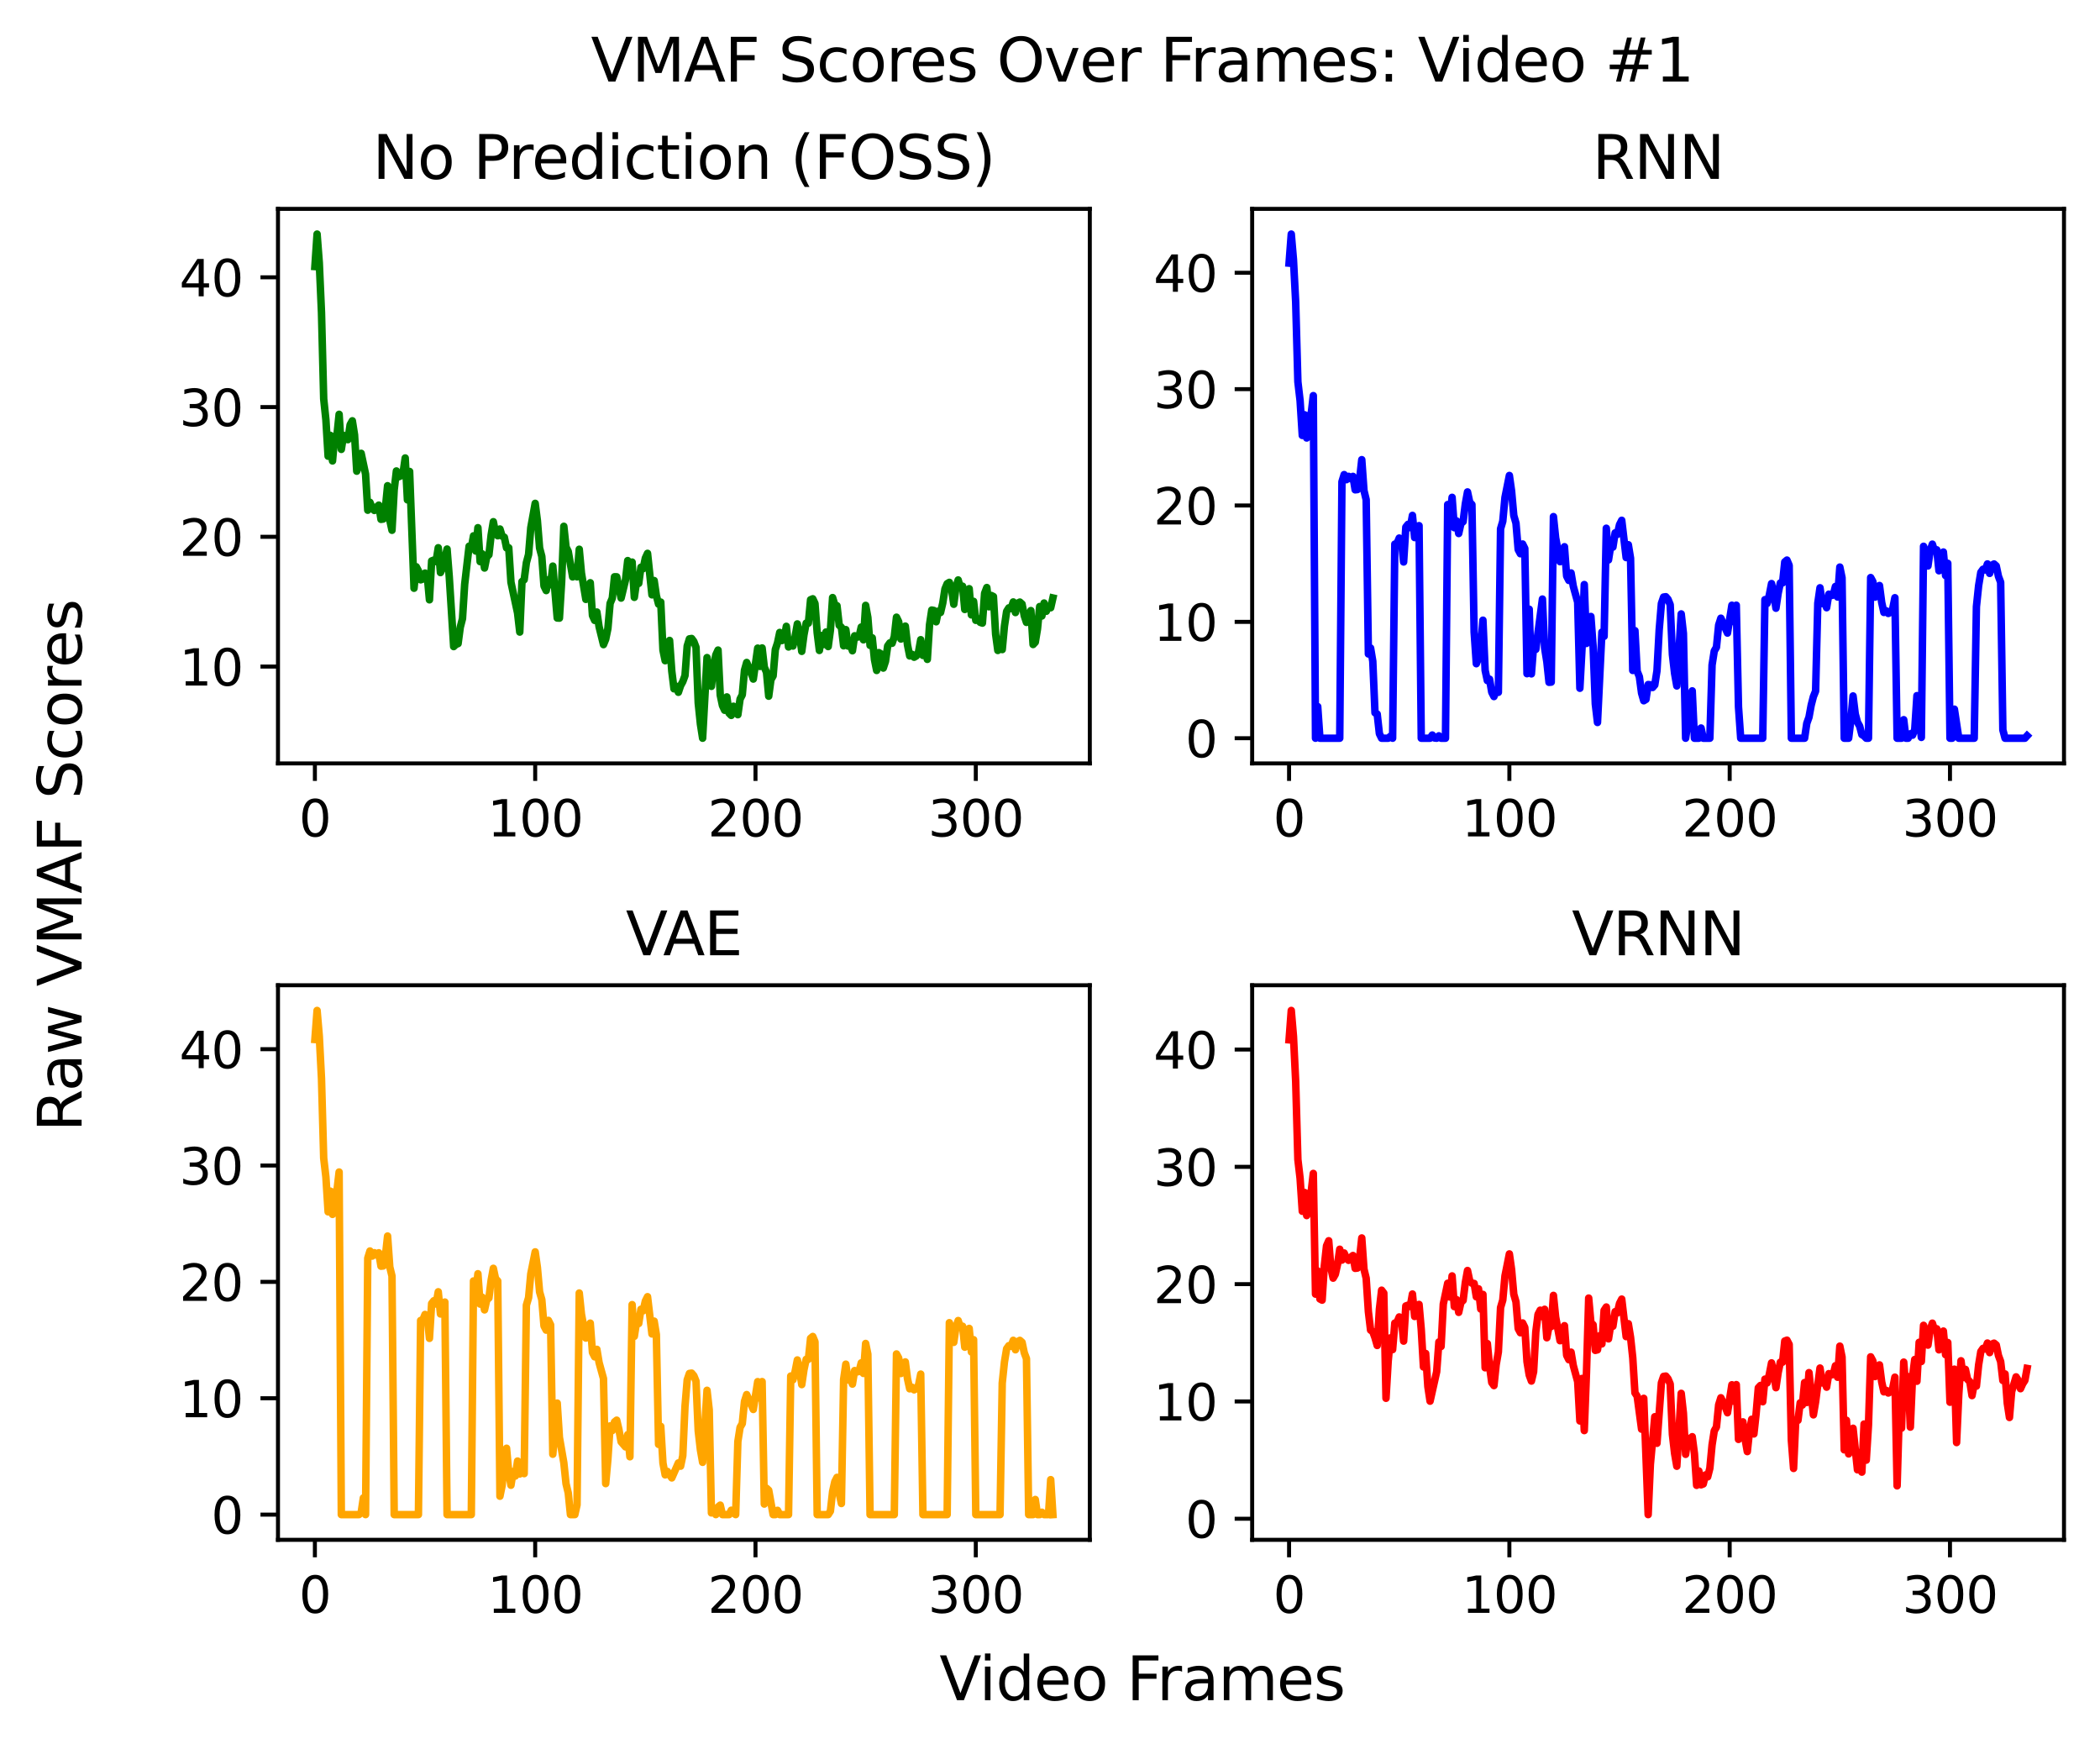 <?xml version="1.0" encoding="utf-8" standalone="no"?>
<!DOCTYPE svg PUBLIC "-//W3C//DTD SVG 1.1//EN"
  "http://www.w3.org/Graphics/SVG/1.1/DTD/svg11.dtd">
<svg xmlns:xlink="http://www.w3.org/1999/xlink" width="419.904pt" height="349.632pt" viewBox="0 0 419.904 349.632" xmlns="http://www.w3.org/2000/svg" version="1.1">
 <defs>
  <style type="text/css">*{stroke-linejoin: round; stroke-linecap: butt}</style>
 </defs>
 <g id="figure_1">
  <g id="patch_1">
   <path d="M 0 349.632 
L 419.904 349.632 
L 419.904 -0 
L 0 -0 
z
" style="fill: #ffffff"/>
  </g>
  <g id="axes_1">
   <g id="patch_2">
    <path d="M 55.584 152.64 
L 217.911 152.64 
L 217.911 41.76 
L 55.584 41.76 
z
" style="fill: #ffffff"/>
   </g>
   <g id="matplotlib.axis_1">
    <g id="xtick_1">
     <g id="line2d_1">
      <defs>
       <path id="m3b70cf8927" d="M 0 0 
L 0 3.5 
" style="stroke: #000000; stroke-width: 0.8"/>
      </defs>
      <g>
       <use xlink:href="#m3b70cf8927" x="62.963" y="152.64" style="stroke: #000000; stroke-width: 0.8"/>
      </g>
     </g>
     <g id="text_1">
      <!-- 0 -->
      <g transform="translate(59.781 167.238) scale(0.1 -0.1)">
       <defs>
        <path id="DejaVuSans-30" d="M 2034 4250 
Q 1547 4250 1301 3770 
Q 1056 3291 1056 2328 
Q 1056 1369 1301 889 
Q 1547 409 2034 409 
Q 2525 409 2770 889 
Q 3016 1369 3016 2328 
Q 3016 3291 2770 3770 
Q 2525 4250 2034 4250 
z
M 2034 4750 
Q 2819 4750 3233 4129 
Q 3647 3509 3647 2328 
Q 3647 1150 3233 529 
Q 2819 -91 2034 -91 
Q 1250 -91 836 529 
Q 422 1150 422 2328 
Q 422 3509 836 4129 
Q 1250 4750 2034 4750 
z
" transform="scale(0.016)"/>
       </defs>
       <use xlink:href="#DejaVuSans-30"/>
      </g>
     </g>
    </g>
    <g id="xtick_2">
     <g id="line2d_2">
      <g>
       <use xlink:href="#m3b70cf8927" x="107.013" y="152.64" style="stroke: #000000; stroke-width: 0.8"/>
      </g>
     </g>
     <g id="text_2">
      <!-- 100 -->
      <g transform="translate(97.47 167.238) scale(0.1 -0.1)">
       <defs>
        <path id="DejaVuSans-31" d="M 794 531 
L 1825 531 
L 1825 4091 
L 703 3866 
L 703 4441 
L 1819 4666 
L 2450 4666 
L 2450 531 
L 3481 531 
L 3481 0 
L 794 0 
L 794 531 
z
" transform="scale(0.016)"/>
       </defs>
       <use xlink:href="#DejaVuSans-31"/>
       <use xlink:href="#DejaVuSans-30" x="63.623"/>
       <use xlink:href="#DejaVuSans-30" x="127.246"/>
      </g>
     </g>
    </g>
    <g id="xtick_3">
     <g id="line2d_3">
      <g>
       <use xlink:href="#m3b70cf8927" x="151.064" y="152.64" style="stroke: #000000; stroke-width: 0.8"/>
      </g>
     </g>
     <g id="text_3">
      <!-- 200 -->
      <g transform="translate(141.52 167.238) scale(0.1 -0.1)">
       <defs>
        <path id="DejaVuSans-32" d="M 1228 531 
L 3431 531 
L 3431 0 
L 469 0 
L 469 531 
Q 828 903 1448 1529 
Q 2069 2156 2228 2338 
Q 2531 2678 2651 2914 
Q 2772 3150 2772 3378 
Q 2772 3750 2511 3984 
Q 2250 4219 1831 4219 
Q 1534 4219 1204 4116 
Q 875 4013 500 3803 
L 500 4441 
Q 881 4594 1212 4672 
Q 1544 4750 1819 4750 
Q 2544 4750 2975 4387 
Q 3406 4025 3406 3419 
Q 3406 3131 3298 2873 
Q 3191 2616 2906 2266 
Q 2828 2175 2409 1742 
Q 1991 1309 1228 531 
z
" transform="scale(0.016)"/>
       </defs>
       <use xlink:href="#DejaVuSans-32"/>
       <use xlink:href="#DejaVuSans-30" x="63.623"/>
       <use xlink:href="#DejaVuSans-30" x="127.246"/>
      </g>
     </g>
    </g>
    <g id="xtick_4">
     <g id="line2d_4">
      <g>
       <use xlink:href="#m3b70cf8927" x="195.115" y="152.64" style="stroke: #000000; stroke-width: 0.8"/>
      </g>
     </g>
     <g id="text_4">
      <!-- 300 -->
      <g transform="translate(185.571 167.238) scale(0.1 -0.1)">
       <defs>
        <path id="DejaVuSans-33" d="M 2597 2516 
Q 3050 2419 3304 2112 
Q 3559 1806 3559 1356 
Q 3559 666 3084 287 
Q 2609 -91 1734 -91 
Q 1441 -91 1130 -33 
Q 819 25 488 141 
L 488 750 
Q 750 597 1062 519 
Q 1375 441 1716 441 
Q 2309 441 2620 675 
Q 2931 909 2931 1356 
Q 2931 1769 2642 2001 
Q 2353 2234 1838 2234 
L 1294 2234 
L 1294 2753 
L 1863 2753 
Q 2328 2753 2575 2939 
Q 2822 3125 2822 3475 
Q 2822 3834 2567 4026 
Q 2313 4219 1838 4219 
Q 1578 4219 1281 4162 
Q 984 4106 628 3988 
L 628 4550 
Q 988 4650 1302 4700 
Q 1616 4750 1894 4750 
Q 2613 4750 3031 4423 
Q 3450 4097 3450 3541 
Q 3450 3153 3228 2886 
Q 3006 2619 2597 2516 
z
" transform="scale(0.016)"/>
       </defs>
       <use xlink:href="#DejaVuSans-33"/>
       <use xlink:href="#DejaVuSans-30" x="63.623"/>
       <use xlink:href="#DejaVuSans-30" x="127.246"/>
      </g>
     </g>
    </g>
   </g>
   <g id="matplotlib.axis_2">
    <g id="ytick_1">
     <g id="line2d_5">
      <defs>
       <path id="m416087edcd" d="M 0 0 
L -3.5 0 
" style="stroke: #000000; stroke-width: 0.8"/>
      </defs>
      <g>
       <use xlink:href="#m416087edcd" x="55.584" y="133.273" style="stroke: #000000; stroke-width: 0.8"/>
      </g>
     </g>
     <g id="text_5">
      <!-- 10 -->
      <g transform="translate(35.859 137.072) scale(0.1 -0.1)">
       <use xlink:href="#DejaVuSans-31"/>
       <use xlink:href="#DejaVuSans-30" x="63.623"/>
      </g>
     </g>
    </g>
    <g id="ytick_2">
     <g id="line2d_6">
      <g>
       <use xlink:href="#m416087edcd" x="55.584" y="107.33" style="stroke: #000000; stroke-width: 0.8"/>
      </g>
     </g>
     <g id="text_6">
      <!-- 20 -->
      <g transform="translate(35.859 111.129) scale(0.1 -0.1)">
       <use xlink:href="#DejaVuSans-32"/>
       <use xlink:href="#DejaVuSans-30" x="63.623"/>
      </g>
     </g>
    </g>
    <g id="ytick_3">
     <g id="line2d_7">
      <g>
       <use xlink:href="#m416087edcd" x="55.584" y="81.388" style="stroke: #000000; stroke-width: 0.8"/>
      </g>
     </g>
     <g id="text_7">
      <!-- 30 -->
      <g transform="translate(35.859 85.187) scale(0.1 -0.1)">
       <use xlink:href="#DejaVuSans-33"/>
       <use xlink:href="#DejaVuSans-30" x="63.623"/>
      </g>
     </g>
    </g>
    <g id="ytick_4">
     <g id="line2d_8">
      <g>
       <use xlink:href="#m416087edcd" x="55.584" y="55.445" style="stroke: #000000; stroke-width: 0.8"/>
      </g>
     </g>
     <g id="text_8">
      <!-- 40 -->
      <g transform="translate(35.859 59.244) scale(0.1 -0.1)">
       <defs>
        <path id="DejaVuSans-34" d="M 2419 4116 
L 825 1625 
L 2419 1625 
L 2419 4116 
z
M 2253 4666 
L 3047 4666 
L 3047 1625 
L 3713 1625 
L 3713 1100 
L 3047 1100 
L 3047 0 
L 2419 0 
L 2419 1100 
L 313 1100 
L 313 1709 
L 2253 4666 
z
" transform="scale(0.016)"/>
       </defs>
       <use xlink:href="#DejaVuSans-34"/>
       <use xlink:href="#DejaVuSans-30" x="63.623"/>
      </g>
     </g>
    </g>
   </g>
   <g id="line2d_9">
    <path d="M 62.963 53.295 
L 63.403 46.8 
L 63.844 52.544 
L 64.284 62.504 
L 64.725 79.757 
L 65.165 83.939 
L 65.606 91.216 
L 66.046 87.042 
L 66.487 92.161 
L 66.927 87.198 
L 67.368 87.067 
L 67.808 82.84 
L 68.249 89.849 
L 68.689 87.048 
L 69.13 87.802 
L 69.57 87.906 
L 70.011 84.919 
L 70.451 84.137 
L 70.892 86.942 
L 71.332 94.209 
L 71.773 92.993 
L 72.213 90.634 
L 73.094 94.784 
L 73.535 102.012 
L 73.975 100.437 
L 74.416 101.585 
L 74.856 102.059 
L 75.297 101.399 
L 75.737 100.996 
L 76.178 103.839 
L 76.618 103.776 
L 77.059 101.592 
L 77.499 97.115 
L 77.94 104.009 
L 78.38 106.024 
L 78.821 97.927 
L 79.261 94.163 
L 79.702 95.336 
L 80.142 95.129 
L 80.583 94.609 
L 81.023 91.569 
L 81.464 99.941 
L 81.904 94.264 
L 82.785 117.613 
L 83.226 113.315 
L 83.666 114.134 
L 84.107 115.932 
L 84.547 115.775 
L 84.988 114.583 
L 85.428 115.154 
L 85.869 119.929 
L 86.309 112.151 
L 86.75 111.981 
L 87.19 112.287 
L 87.631 109.515 
L 88.071 114.48 
L 88.512 113.505 
L 89.393 109.779 
L 89.834 115.373 
L 90.715 129.279 
L 91.155 128.854 
L 91.596 128.685 
L 92.036 125.395 
L 92.477 123.685 
L 92.917 116.801 
L 93.798 109.208 
L 94.239 109.584 
L 94.679 107.134 
L 95.12 110.171 
L 95.56 105.506 
L 96.001 112.291 
L 96.441 110.743 
L 96.882 113.572 
L 97.322 111.38 
L 97.763 110.924 
L 98.203 106.994 
L 98.644 104.312 
L 99.084 106.591 
L 99.525 107.123 
L 99.965 105.769 
L 100.406 107.195 
L 100.846 107.42 
L 101.287 109.545 
L 101.727 109.525 
L 102.168 116.409 
L 103.489 122.563 
L 103.93 126.376 
L 104.37 116.289 
L 104.811 115.902 
L 105.251 112.51 
L 105.692 110.857 
L 106.132 105.519 
L 107.013 100.642 
L 107.454 104.104 
L 107.894 109.566 
L 108.335 111.253 
L 108.775 117.167 
L 109.216 118.079 
L 109.656 115.91 
L 110.097 116.909 
L 110.537 113.188 
L 111.418 123.566 
L 111.859 123.588 
L 112.299 116.395 
L 112.74 105.23 
L 113.18 109.38 
L 113.621 110.257 
L 114.502 115.349 
L 114.942 113.56 
L 115.383 115.334 
L 115.823 109.817 
L 116.264 114.59 
L 117.145 119.843 
L 117.586 118.598 
L 118.026 116.515 
L 118.467 123.071 
L 118.907 124.043 
L 119.348 122.37 
L 119.788 125.304 
L 120.669 128.887 
L 121.11 127.804 
L 121.55 125.679 
L 121.991 120.645 
L 122.431 119.605 
L 122.872 115.324 
L 123.312 115.327 
L 124.193 119.583 
L 125.074 115.938 
L 125.515 112.084 
L 125.955 113.023 
L 126.396 112.387 
L 126.836 119.433 
L 127.277 116.337 
L 127.717 116.642 
L 128.158 113.413 
L 128.598 113.697 
L 129.039 111.592 
L 129.479 110.638 
L 130.36 118.932 
L 130.801 116.077 
L 131.241 119.074 
L 131.682 120.792 
L 132.122 120.382 
L 132.563 129.992 
L 133.003 132.105 
L 133.444 128.605 
L 133.884 128.05 
L 134.325 134.186 
L 134.765 137.724 
L 135.206 137.206 
L 135.646 138.416 
L 136.087 137.093 
L 136.527 136.285 
L 136.968 135.079 
L 137.408 129.167 
L 137.849 127.734 
L 138.289 127.658 
L 138.73 128.257 
L 139.17 129.418 
L 139.611 140.546 
L 140.051 144.782 
L 140.492 147.6 
L 141.373 131.478 
L 141.813 135.864 
L 142.254 137.228 
L 142.694 133.102 
L 143.135 130.936 
L 143.576 129.974 
L 144.016 138.981 
L 144.457 141.068 
L 144.897 142.01 
L 145.338 139.341 
L 145.778 142.595 
L 146.219 143.039 
L 146.659 141.204 
L 147.1 141.786 
L 147.54 142.897 
L 147.981 139.773 
L 148.421 138.922 
L 148.862 134.014 
L 149.302 132.455 
L 150.183 134.497 
L 150.624 135.774 
L 151.505 129.585 
L 151.945 133.244 
L 152.386 129.553 
L 152.826 133.376 
L 153.267 134.432 
L 153.707 139.197 
L 154.148 135.901 
L 154.588 135.132 
L 155.029 129.87 
L 155.469 128.528 
L 155.91 126.453 
L 156.35 128.073 
L 156.791 127.785 
L 157.231 125.227 
L 157.672 129.358 
L 158.112 128.341 
L 158.553 129.171 
L 158.993 127.248 
L 159.434 124.744 
L 159.874 127.014 
L 160.315 130.231 
L 160.755 126.921 
L 161.196 124.595 
L 161.636 124.595 
L 162.077 119.912 
L 162.517 119.722 
L 162.958 120.662 
L 163.398 126.519 
L 163.839 130.051 
L 164.279 127.063 
L 164.72 128.868 
L 165.16 126.367 
L 165.601 129.274 
L 166.041 126.021 
L 166.482 119.479 
L 166.922 120.943 
L 167.363 121.111 
L 167.803 125.022 
L 168.244 125.431 
L 168.684 129.122 
L 169.125 125.885 
L 169.565 129.173 
L 170.006 128.745 
L 170.447 130.114 
L 170.887 127.121 
L 171.328 127.409 
L 171.768 127.31 
L 172.209 125.373 
L 172.649 127.926 
L 173.09 121.038 
L 173.53 123.456 
L 173.971 129.04 
L 174.411 127.532 
L 174.852 131.863 
L 175.292 134.054 
L 175.733 130.485 
L 176.173 130.759 
L 176.614 133.574 
L 177.054 132.234 
L 177.495 129.155 
L 177.935 128.537 
L 178.376 128.621 
L 178.816 127.309 
L 179.257 123.402 
L 179.697 124.316 
L 180.138 127.767 
L 180.578 126.657 
L 181.019 125.184 
L 181.459 128.953 
L 181.9 131.15 
L 182.34 130.814 
L 182.781 131.409 
L 183.221 131.145 
L 183.662 130.372 
L 184.102 127.9 
L 184.543 131.044 
L 184.983 128.815 
L 185.424 131.836 
L 185.864 124.893 
L 186.305 121.971 
L 186.745 122.061 
L 187.186 124.321 
L 187.626 122.201 
L 188.067 122.459 
L 188.507 120.585 
L 188.948 117.761 
L 189.388 116.703 
L 189.829 116.436 
L 190.269 117.763 
L 190.71 120.819 
L 191.15 117.416 
L 191.591 115.957 
L 192.031 117.485 
L 192.472 117.204 
L 192.912 121.859 
L 193.353 121.571 
L 193.793 117.706 
L 194.234 122.943 
L 194.674 120.232 
L 195.115 124.031 
L 195.555 123.709 
L 195.996 124.434 
L 196.436 124.584 
L 196.877 118.629 
L 197.318 117.472 
L 197.758 121.32 
L 198.199 119.053 
L 198.639 119.269 
L 199.08 126.806 
L 199.52 130.052 
L 199.961 128.555 
L 200.401 129.877 
L 200.842 125.192 
L 201.282 122.229 
L 201.723 121.536 
L 202.163 121.682 
L 202.604 120.354 
L 203.044 122.474 
L 203.485 120.601 
L 203.925 120.381 
L 204.366 120.776 
L 204.806 123.117 
L 205.247 124.444 
L 205.687 123.06 
L 206.128 122.079 
L 206.568 128.864 
L 207.009 128.396 
L 207.449 125.753 
L 207.89 121.27 
L 208.33 123.161 
L 208.771 120.57 
L 209.211 122.223 
L 209.652 121.231 
L 210.092 121.514 
L 210.533 119.562 
L 210.533 119.562 
" clip-path="url(#p75d2bb1965)" style="fill: none; stroke: #008000; stroke-width: 1.5; stroke-linecap: square"/>
   </g>
   <g id="patch_3">
    <path d="M 55.584 152.64 
L 55.584 41.76 
" style="fill: none; stroke: #000000; stroke-width: 0.8; stroke-linejoin: miter; stroke-linecap: square"/>
   </g>
   <g id="patch_4">
    <path d="M 217.911 152.64 
L 217.911 41.76 
" style="fill: none; stroke: #000000; stroke-width: 0.8; stroke-linejoin: miter; stroke-linecap: square"/>
   </g>
   <g id="patch_5">
    <path d="M 55.584 152.64 
L 217.911 152.64 
" style="fill: none; stroke: #000000; stroke-width: 0.8; stroke-linejoin: miter; stroke-linecap: square"/>
   </g>
   <g id="patch_6">
    <path d="M 55.584 41.76 
L 217.911 41.76 
" style="fill: none; stroke: #000000; stroke-width: 0.8; stroke-linejoin: miter; stroke-linecap: square"/>
   </g>
   <g id="text_9">
    <!-- No Prediction (FOSS) -->
    <g transform="translate(74.496 35.76) scale(0.12 -0.12)">
     <defs>
      <path id="DejaVuSans-4e" d="M 628 4666 
L 1478 4666 
L 3547 763 
L 3547 4666 
L 4159 4666 
L 4159 0 
L 3309 0 
L 1241 3903 
L 1241 0 
L 628 0 
L 628 4666 
z
" transform="scale(0.016)"/>
      <path id="DejaVuSans-6f" d="M 1959 3097 
Q 1497 3097 1228 2736 
Q 959 2375 959 1747 
Q 959 1119 1226 758 
Q 1494 397 1959 397 
Q 2419 397 2687 759 
Q 2956 1122 2956 1747 
Q 2956 2369 2687 2733 
Q 2419 3097 1959 3097 
z
M 1959 3584 
Q 2709 3584 3137 3096 
Q 3566 2609 3566 1747 
Q 3566 888 3137 398 
Q 2709 -91 1959 -91 
Q 1206 -91 779 398 
Q 353 888 353 1747 
Q 353 2609 779 3096 
Q 1206 3584 1959 3584 
z
" transform="scale(0.016)"/>
      <path id="DejaVuSans-20" transform="scale(0.016)"/>
      <path id="DejaVuSans-50" d="M 1259 4147 
L 1259 2394 
L 2053 2394 
Q 2494 2394 2734 2622 
Q 2975 2850 2975 3272 
Q 2975 3691 2734 3919 
Q 2494 4147 2053 4147 
L 1259 4147 
z
M 628 4666 
L 2053 4666 
Q 2838 4666 3239 4311 
Q 3641 3956 3641 3272 
Q 3641 2581 3239 2228 
Q 2838 1875 2053 1875 
L 1259 1875 
L 1259 0 
L 628 0 
L 628 4666 
z
" transform="scale(0.016)"/>
      <path id="DejaVuSans-72" d="M 2631 2963 
Q 2534 3019 2420 3045 
Q 2306 3072 2169 3072 
Q 1681 3072 1420 2755 
Q 1159 2438 1159 1844 
L 1159 0 
L 581 0 
L 581 3500 
L 1159 3500 
L 1159 2956 
Q 1341 3275 1631 3429 
Q 1922 3584 2338 3584 
Q 2397 3584 2469 3576 
Q 2541 3569 2628 3553 
L 2631 2963 
z
" transform="scale(0.016)"/>
      <path id="DejaVuSans-65" d="M 3597 1894 
L 3597 1613 
L 953 1613 
Q 991 1019 1311 708 
Q 1631 397 2203 397 
Q 2534 397 2845 478 
Q 3156 559 3463 722 
L 3463 178 
Q 3153 47 2828 -22 
Q 2503 -91 2169 -91 
Q 1331 -91 842 396 
Q 353 884 353 1716 
Q 353 2575 817 3079 
Q 1281 3584 2069 3584 
Q 2775 3584 3186 3129 
Q 3597 2675 3597 1894 
z
M 3022 2063 
Q 3016 2534 2758 2815 
Q 2500 3097 2075 3097 
Q 1594 3097 1305 2825 
Q 1016 2553 972 2059 
L 3022 2063 
z
" transform="scale(0.016)"/>
      <path id="DejaVuSans-64" d="M 2906 2969 
L 2906 4863 
L 3481 4863 
L 3481 0 
L 2906 0 
L 2906 525 
Q 2725 213 2448 61 
Q 2172 -91 1784 -91 
Q 1150 -91 751 415 
Q 353 922 353 1747 
Q 353 2572 751 3078 
Q 1150 3584 1784 3584 
Q 2172 3584 2448 3432 
Q 2725 3281 2906 2969 
z
M 947 1747 
Q 947 1113 1208 752 
Q 1469 391 1925 391 
Q 2381 391 2643 752 
Q 2906 1113 2906 1747 
Q 2906 2381 2643 2742 
Q 2381 3103 1925 3103 
Q 1469 3103 1208 2742 
Q 947 2381 947 1747 
z
" transform="scale(0.016)"/>
      <path id="DejaVuSans-69" d="M 603 3500 
L 1178 3500 
L 1178 0 
L 603 0 
L 603 3500 
z
M 603 4863 
L 1178 4863 
L 1178 4134 
L 603 4134 
L 603 4863 
z
" transform="scale(0.016)"/>
      <path id="DejaVuSans-63" d="M 3122 3366 
L 3122 2828 
Q 2878 2963 2633 3030 
Q 2388 3097 2138 3097 
Q 1578 3097 1268 2742 
Q 959 2388 959 1747 
Q 959 1106 1268 751 
Q 1578 397 2138 397 
Q 2388 397 2633 464 
Q 2878 531 3122 666 
L 3122 134 
Q 2881 22 2623 -34 
Q 2366 -91 2075 -91 
Q 1284 -91 818 406 
Q 353 903 353 1747 
Q 353 2603 823 3093 
Q 1294 3584 2113 3584 
Q 2378 3584 2631 3529 
Q 2884 3475 3122 3366 
z
" transform="scale(0.016)"/>
      <path id="DejaVuSans-74" d="M 1172 4494 
L 1172 3500 
L 2356 3500 
L 2356 3053 
L 1172 3053 
L 1172 1153 
Q 1172 725 1289 603 
Q 1406 481 1766 481 
L 2356 481 
L 2356 0 
L 1766 0 
Q 1100 0 847 248 
Q 594 497 594 1153 
L 594 3053 
L 172 3053 
L 172 3500 
L 594 3500 
L 594 4494 
L 1172 4494 
z
" transform="scale(0.016)"/>
      <path id="DejaVuSans-6e" d="M 3513 2113 
L 3513 0 
L 2938 0 
L 2938 2094 
Q 2938 2591 2744 2837 
Q 2550 3084 2163 3084 
Q 1697 3084 1428 2787 
Q 1159 2491 1159 1978 
L 1159 0 
L 581 0 
L 581 3500 
L 1159 3500 
L 1159 2956 
Q 1366 3272 1645 3428 
Q 1925 3584 2291 3584 
Q 2894 3584 3203 3211 
Q 3513 2838 3513 2113 
z
" transform="scale(0.016)"/>
      <path id="DejaVuSans-28" d="M 1984 4856 
Q 1566 4138 1362 3434 
Q 1159 2731 1159 2009 
Q 1159 1288 1364 580 
Q 1569 -128 1984 -844 
L 1484 -844 
Q 1016 -109 783 600 
Q 550 1309 550 2009 
Q 550 2706 781 3412 
Q 1013 4119 1484 4856 
L 1984 4856 
z
" transform="scale(0.016)"/>
      <path id="DejaVuSans-46" d="M 628 4666 
L 3309 4666 
L 3309 4134 
L 1259 4134 
L 1259 2759 
L 3109 2759 
L 3109 2228 
L 1259 2228 
L 1259 0 
L 628 0 
L 628 4666 
z
" transform="scale(0.016)"/>
      <path id="DejaVuSans-4f" d="M 2522 4238 
Q 1834 4238 1429 3725 
Q 1025 3213 1025 2328 
Q 1025 1447 1429 934 
Q 1834 422 2522 422 
Q 3209 422 3611 934 
Q 4013 1447 4013 2328 
Q 4013 3213 3611 3725 
Q 3209 4238 2522 4238 
z
M 2522 4750 
Q 3503 4750 4090 4092 
Q 4678 3434 4678 2328 
Q 4678 1225 4090 567 
Q 3503 -91 2522 -91 
Q 1538 -91 948 565 
Q 359 1222 359 2328 
Q 359 3434 948 4092 
Q 1538 4750 2522 4750 
z
" transform="scale(0.016)"/>
      <path id="DejaVuSans-53" d="M 3425 4513 
L 3425 3897 
Q 3066 4069 2747 4153 
Q 2428 4238 2131 4238 
Q 1616 4238 1336 4038 
Q 1056 3838 1056 3469 
Q 1056 3159 1242 3001 
Q 1428 2844 1947 2747 
L 2328 2669 
Q 3034 2534 3370 2195 
Q 3706 1856 3706 1288 
Q 3706 609 3251 259 
Q 2797 -91 1919 -91 
Q 1588 -91 1214 -16 
Q 841 59 441 206 
L 441 856 
Q 825 641 1194 531 
Q 1563 422 1919 422 
Q 2459 422 2753 634 
Q 3047 847 3047 1241 
Q 3047 1584 2836 1778 
Q 2625 1972 2144 2069 
L 1759 2144 
Q 1053 2284 737 2584 
Q 422 2884 422 3419 
Q 422 4038 858 4394 
Q 1294 4750 2059 4750 
Q 2388 4750 2728 4690 
Q 3069 4631 3425 4513 
z
" transform="scale(0.016)"/>
      <path id="DejaVuSans-29" d="M 513 4856 
L 1013 4856 
Q 1481 4119 1714 3412 
Q 1947 2706 1947 2009 
Q 1947 1309 1714 600 
Q 1481 -109 1013 -844 
L 513 -844 
Q 928 -128 1133 580 
Q 1338 1288 1338 2009 
Q 1338 2731 1133 3434 
Q 928 4138 513 4856 
z
" transform="scale(0.016)"/>
     </defs>
     <use xlink:href="#DejaVuSans-4e"/>
     <use xlink:href="#DejaVuSans-6f" x="74.805"/>
     <use xlink:href="#DejaVuSans-20" x="135.986"/>
     <use xlink:href="#DejaVuSans-50" x="167.773"/>
     <use xlink:href="#DejaVuSans-72" x="226.326"/>
     <use xlink:href="#DejaVuSans-65" x="265.189"/>
     <use xlink:href="#DejaVuSans-64" x="326.713"/>
     <use xlink:href="#DejaVuSans-69" x="390.189"/>
     <use xlink:href="#DejaVuSans-63" x="417.973"/>
     <use xlink:href="#DejaVuSans-74" x="472.953"/>
     <use xlink:href="#DejaVuSans-69" x="512.162"/>
     <use xlink:href="#DejaVuSans-6f" x="539.945"/>
     <use xlink:href="#DejaVuSans-6e" x="601.127"/>
     <use xlink:href="#DejaVuSans-20" x="664.506"/>
     <use xlink:href="#DejaVuSans-28" x="696.293"/>
     <use xlink:href="#DejaVuSans-46" x="735.307"/>
     <use xlink:href="#DejaVuSans-4f" x="792.826"/>
     <use xlink:href="#DejaVuSans-53" x="871.537"/>
     <use xlink:href="#DejaVuSans-53" x="935.014"/>
     <use xlink:href="#DejaVuSans-29" x="998.49"/>
    </g>
   </g>
  </g>
  <g id="axes_2">
   <g id="patch_7">
    <path d="M 250.377 152.64 
L 412.704 152.64 
L 412.704 41.76 
L 250.377 41.76 
z
" style="fill: #ffffff"/>
   </g>
   <g id="matplotlib.axis_3">
    <g id="xtick_5">
     <g id="line2d_10">
      <g>
       <use xlink:href="#m3b70cf8927" x="257.755" y="152.64" style="stroke: #000000; stroke-width: 0.8"/>
      </g>
     </g>
     <g id="text_10">
      <!-- 0 -->
      <g transform="translate(254.574 167.238) scale(0.1 -0.1)">
       <use xlink:href="#DejaVuSans-30"/>
      </g>
     </g>
    </g>
    <g id="xtick_6">
     <g id="line2d_11">
      <g>
       <use xlink:href="#m3b70cf8927" x="301.806" y="152.64" style="stroke: #000000; stroke-width: 0.8"/>
      </g>
     </g>
     <g id="text_11">
      <!-- 100 -->
      <g transform="translate(292.262 167.238) scale(0.1 -0.1)">
       <use xlink:href="#DejaVuSans-31"/>
       <use xlink:href="#DejaVuSans-30" x="63.623"/>
       <use xlink:href="#DejaVuSans-30" x="127.246"/>
      </g>
     </g>
    </g>
    <g id="xtick_7">
     <g id="line2d_12">
      <g>
       <use xlink:href="#m3b70cf8927" x="345.857" y="152.64" style="stroke: #000000; stroke-width: 0.8"/>
      </g>
     </g>
     <g id="text_12">
      <!-- 200 -->
      <g transform="translate(336.313 167.238) scale(0.1 -0.1)">
       <use xlink:href="#DejaVuSans-32"/>
       <use xlink:href="#DejaVuSans-30" x="63.623"/>
       <use xlink:href="#DejaVuSans-30" x="127.246"/>
      </g>
     </g>
    </g>
    <g id="xtick_8">
     <g id="line2d_13">
      <g>
       <use xlink:href="#m3b70cf8927" x="389.908" y="152.64" style="stroke: #000000; stroke-width: 0.8"/>
      </g>
     </g>
     <g id="text_13">
      <!-- 300 -->
      <g transform="translate(380.364 167.238) scale(0.1 -0.1)">
       <use xlink:href="#DejaVuSans-33"/>
       <use xlink:href="#DejaVuSans-30" x="63.623"/>
       <use xlink:href="#DejaVuSans-30" x="127.246"/>
      </g>
     </g>
    </g>
   </g>
   <g id="matplotlib.axis_4">
    <g id="ytick_5">
     <g id="line2d_14">
      <g>
       <use xlink:href="#m416087edcd" x="250.377" y="147.6" style="stroke: #000000; stroke-width: 0.8"/>
      </g>
     </g>
     <g id="text_14">
      <!-- 0 -->
      <g transform="translate(237.014 151.399) scale(0.1 -0.1)">
       <use xlink:href="#DejaVuSans-30"/>
      </g>
     </g>
    </g>
    <g id="ytick_6">
     <g id="line2d_15">
      <g>
       <use xlink:href="#m416087edcd" x="250.377" y="124.334" style="stroke: #000000; stroke-width: 0.8"/>
      </g>
     </g>
     <g id="text_15">
      <!-- 10 -->
      <g transform="translate(230.652 128.134) scale(0.1 -0.1)">
       <use xlink:href="#DejaVuSans-31"/>
       <use xlink:href="#DejaVuSans-30" x="63.623"/>
      </g>
     </g>
    </g>
    <g id="ytick_7">
     <g id="line2d_16">
      <g>
       <use xlink:href="#m416087edcd" x="250.377" y="101.069" style="stroke: #000000; stroke-width: 0.8"/>
      </g>
     </g>
     <g id="text_16">
      <!-- 20 -->
      <g transform="translate(230.652 104.868) scale(0.1 -0.1)">
       <use xlink:href="#DejaVuSans-32"/>
       <use xlink:href="#DejaVuSans-30" x="63.623"/>
      </g>
     </g>
    </g>
    <g id="ytick_8">
     <g id="line2d_17">
      <g>
       <use xlink:href="#m416087edcd" x="250.377" y="77.803" style="stroke: #000000; stroke-width: 0.8"/>
      </g>
     </g>
     <g id="text_17">
      <!-- 30 -->
      <g transform="translate(230.652 81.603) scale(0.1 -0.1)">
       <use xlink:href="#DejaVuSans-33"/>
       <use xlink:href="#DejaVuSans-30" x="63.623"/>
      </g>
     </g>
    </g>
    <g id="ytick_9">
     <g id="line2d_18">
      <g>
       <use xlink:href="#m416087edcd" x="250.377" y="54.538" style="stroke: #000000; stroke-width: 0.8"/>
      </g>
     </g>
     <g id="text_18">
      <!-- 40 -->
      <g transform="translate(230.652 58.337) scale(0.1 -0.1)">
       <use xlink:href="#DejaVuSans-34"/>
       <use xlink:href="#DejaVuSans-30" x="63.623"/>
      </g>
     </g>
    </g>
   </g>
   <g id="line2d_19">
    <path d="M 257.755 52.608 
L 258.196 46.8 
L 258.636 51.926 
L 259.077 60.407 
L 259.517 76.332 
L 259.958 80.112 
L 260.398 87.061 
L 260.839 82.924 
L 261.279 87.573 
L 261.72 83.036 
L 262.16 82.897 
L 262.601 79.101 
L 263.041 147.6 
L 263.482 141.268 
L 263.922 147.6 
L 267.887 147.6 
L 268.327 96.321 
L 268.768 94.892 
L 269.208 95.912 
L 269.649 95.237 
L 270.089 95.72 
L 270.53 95.248 
L 270.97 97.932 
L 271.411 97.887 
L 271.852 95.9 
L 272.292 91.907 
L 272.733 98.09 
L 273.173 99.905 
L 273.614 130.754 
L 274.054 129.571 
L 274.495 132.217 
L 274.935 142.514 
L 275.376 142.77 
L 275.816 146.695 
L 276.257 147.6 
L 277.578 147.6 
L 278.019 147.213 
L 278.459 147.6 
L 278.9 108.786 
L 279.34 108.655 
L 279.781 107.581 
L 280.221 108.088 
L 280.662 112.362 
L 281.102 105.389 
L 281.543 104.837 
L 281.983 105.498 
L 282.424 103.049 
L 282.864 107.483 
L 283.305 106.619 
L 283.745 105.099 
L 284.186 147.6 
L 285.948 147.6 
L 286.388 146.963 
L 286.829 147.553 
L 287.269 147.6 
L 287.71 147.124 
L 288.15 147.6 
L 289.031 147.6 
L 289.472 100.88 
L 289.912 103.61 
L 290.353 99.439 
L 290.793 105.511 
L 291.234 104.145 
L 291.674 106.669 
L 292.115 104.687 
L 292.555 104.294 
L 292.996 100.753 
L 293.436 98.355 
L 293.877 100.419 
L 294.317 100.886 
L 294.758 126.383 
L 295.198 132.701 
L 295.639 131.578 
L 296.079 129.33 
L 296.52 124.002 
L 296.96 134.033 
L 297.401 136.08 
L 297.841 135.794 
L 298.282 138.399 
L 298.723 139.269 
L 299.163 138.017 
L 299.604 138.425 
L 300.044 105.725 
L 300.485 104.234 
L 300.925 99.471 
L 301.806 95.066 
L 302.247 98.177 
L 302.687 103.072 
L 303.128 104.613 
L 303.568 109.884 
L 304.009 110.717 
L 304.449 108.766 
L 304.89 109.662 
L 305.33 134.698 
L 305.771 121.803 
L 306.211 134.734 
L 306.652 129.088 
L 307.092 129.831 
L 308.414 119.778 
L 308.854 129.563 
L 309.295 132.294 
L 309.735 136.424 
L 310.176 136.382 
L 310.616 103.293 
L 311.057 107.523 
L 311.938 112.304 
L 312.378 111.192 
L 312.819 109.314 
L 313.259 115.188 
L 313.7 116.055 
L 314.14 114.557 
L 314.581 117.2 
L 315.462 120.404 
L 315.902 137.61 
L 316.343 129.441 
L 316.783 116.877 
L 317.224 128.648 
L 317.664 124.711 
L 318.105 123.26 
L 318.545 129.175 
L 318.986 140.752 
L 319.426 144.453 
L 320.307 126.389 
L 320.748 127.228 
L 321.188 105.615 
L 321.629 111.954 
L 322.069 109.145 
L 322.51 109.391 
L 322.95 106.545 
L 323.391 106.848 
L 323.831 104.909 
L 324.272 104.03 
L 325.153 111.481 
L 325.594 108.916 
L 326.034 111.612 
L 326.475 134.052 
L 326.915 126.092 
L 327.356 134.21 
L 327.796 135.299 
L 328.237 138.577 
L 328.677 140.109 
L 329.118 139.836 
L 329.558 136.871 
L 329.999 136.918 
L 330.439 137.458 
L 330.88 136.946 
L 331.32 134.105 
L 331.761 125.951 
L 332.201 120.669 
L 332.642 119.377 
L 333.082 119.307 
L 333.523 119.82 
L 333.963 120.908 
L 334.404 130.848 
L 334.844 134.654 
L 335.285 137.148 
L 336.166 122.746 
L 336.606 126.656 
L 337.047 147.6 
L 337.487 144.589 
L 337.928 139.164 
L 338.368 138.133 
L 338.809 147.6 
L 339.69 147.6 
L 340.13 145.558 
L 340.571 147.6 
L 341.892 147.6 
L 342.333 132.975 
L 342.773 130.163 
L 343.214 129.403 
L 343.654 124.97 
L 344.095 123.601 
L 345.416 126.576 
L 346.297 121.011 
L 346.738 124.312 
L 347.178 121.003 
L 347.619 141.325 
L 348.059 147.6 
L 352.465 147.6 
L 352.905 119.895 
L 353.346 120.653 
L 353.786 118.942 
L 354.227 116.679 
L 354.667 118.729 
L 355.108 121.608 
L 355.548 118.64 
L 355.989 116.553 
L 356.429 116.554 
L 356.87 112.353 
L 357.31 111.983 
L 357.751 113.043 
L 358.191 147.6 
L 360.834 147.6 
L 361.275 144.625 
L 361.715 143.391 
L 362.156 140.983 
L 362.596 139.277 
L 363.037 138.182 
L 363.477 120.603 
L 363.918 117.52 
L 364.358 120.679 
L 364.799 120.305 
L 365.239 121.505 
L 365.68 118.801 
L 366.12 119.075 
L 366.561 118.986 
L 367.001 117.257 
L 367.442 119.374 
L 367.882 113.382 
L 368.323 115.525 
L 368.763 147.6 
L 369.644 147.6 
L 370.085 143.98 
L 370.525 139.149 
L 370.966 142.75 
L 371.406 144.393 
L 371.847 145.19 
L 372.287 146.875 
L 372.728 147.143 
L 373.168 147.6 
L 373.609 147.6 
L 374.049 115.479 
L 374.49 116.29 
L 374.93 119.391 
L 375.371 118.401 
L 375.811 117.068 
L 376.252 120.453 
L 376.692 122.451 
L 377.133 122.122 
L 377.573 122.654 
L 378.014 122.417 
L 378.454 121.719 
L 378.895 119.508 
L 379.336 147.6 
L 380.217 147.6 
L 380.657 143.899 
L 381.098 147.6 
L 381.538 147.6 
L 381.979 146.72 
L 382.419 146.993 
L 382.86 145.866 
L 383.3 139.085 
L 384.181 147.436 
L 384.622 109.226 
L 385.062 110.407 
L 385.503 113.159 
L 385.943 110.119 
L 386.384 108.797 
L 386.824 110.166 
L 387.265 109.929 
L 387.705 114.122 
L 388.146 113.839 
L 388.586 110.371 
L 389.027 115.085 
L 389.467 112.627 
L 389.908 147.6 
L 390.348 147.6 
L 390.789 141.793 
L 391.67 147.6 
L 394.753 147.6 
L 395.194 121.296 
L 395.634 117.088 
L 396.075 114.434 
L 396.515 113.818 
L 396.956 113.959 
L 397.396 112.75 
L 397.837 114.646 
L 398.277 113.008 
L 398.718 112.763 
L 399.158 113.154 
L 399.599 115.243 
L 400.039 116.416 
L 400.48 145.938 
L 400.92 147.6 
L 404.885 147.6 
L 405.325 147.119 
L 405.325 147.119 
" clip-path="url(#p0987c1336d)" style="fill: none; stroke: #0000ff; stroke-width: 1.5; stroke-linecap: square"/>
   </g>
   <g id="patch_8">
    <path d="M 250.377 152.64 
L 250.377 41.76 
" style="fill: none; stroke: #000000; stroke-width: 0.8; stroke-linejoin: miter; stroke-linecap: square"/>
   </g>
   <g id="patch_9">
    <path d="M 412.704 152.64 
L 412.704 41.76 
" style="fill: none; stroke: #000000; stroke-width: 0.8; stroke-linejoin: miter; stroke-linecap: square"/>
   </g>
   <g id="patch_10">
    <path d="M 250.377 152.64 
L 412.704 152.64 
" style="fill: none; stroke: #000000; stroke-width: 0.8; stroke-linejoin: miter; stroke-linecap: square"/>
   </g>
   <g id="patch_11">
    <path d="M 250.377 41.76 
L 412.704 41.76 
" style="fill: none; stroke: #000000; stroke-width: 0.8; stroke-linejoin: miter; stroke-linecap: square"/>
   </g>
   <g id="text_19">
    <!-- RNN -->
    <g transform="translate(318.394 35.76) scale(0.12 -0.12)">
     <defs>
      <path id="DejaVuSans-52" d="M 2841 2188 
Q 3044 2119 3236 1894 
Q 3428 1669 3622 1275 
L 4263 0 
L 3584 0 
L 2988 1197 
Q 2756 1666 2539 1819 
Q 2322 1972 1947 1972 
L 1259 1972 
L 1259 0 
L 628 0 
L 628 4666 
L 2053 4666 
Q 2853 4666 3247 4331 
Q 3641 3997 3641 3322 
Q 3641 2881 3436 2590 
Q 3231 2300 2841 2188 
z
M 1259 4147 
L 1259 2491 
L 2053 2491 
Q 2509 2491 2742 2702 
Q 2975 2913 2975 3322 
Q 2975 3731 2742 3939 
Q 2509 4147 2053 4147 
L 1259 4147 
z
" transform="scale(0.016)"/>
     </defs>
     <use xlink:href="#DejaVuSans-52"/>
     <use xlink:href="#DejaVuSans-4e" x="69.482"/>
     <use xlink:href="#DejaVuSans-4e" x="144.287"/>
    </g>
   </g>
  </g>
  <g id="axes_3">
   <g id="patch_12">
    <path d="M 55.584 307.872 
L 217.911 307.872 
L 217.911 196.992 
L 55.584 196.992 
z
" style="fill: #ffffff"/>
   </g>
   <g id="matplotlib.axis_5">
    <g id="xtick_9">
     <g id="line2d_20">
      <g>
       <use xlink:href="#m3b70cf8927" x="62.963" y="307.872" style="stroke: #000000; stroke-width: 0.8"/>
      </g>
     </g>
     <g id="text_20">
      <!-- 0 -->
      <g transform="translate(59.781 322.47) scale(0.1 -0.1)">
       <use xlink:href="#DejaVuSans-30"/>
      </g>
     </g>
    </g>
    <g id="xtick_10">
     <g id="line2d_21">
      <g>
       <use xlink:href="#m3b70cf8927" x="107.013" y="307.872" style="stroke: #000000; stroke-width: 0.8"/>
      </g>
     </g>
     <g id="text_21">
      <!-- 100 -->
      <g transform="translate(97.47 322.47) scale(0.1 -0.1)">
       <use xlink:href="#DejaVuSans-31"/>
       <use xlink:href="#DejaVuSans-30" x="63.623"/>
       <use xlink:href="#DejaVuSans-30" x="127.246"/>
      </g>
     </g>
    </g>
    <g id="xtick_11">
     <g id="line2d_22">
      <g>
       <use xlink:href="#m3b70cf8927" x="151.064" y="307.872" style="stroke: #000000; stroke-width: 0.8"/>
      </g>
     </g>
     <g id="text_22">
      <!-- 200 -->
      <g transform="translate(141.52 322.47) scale(0.1 -0.1)">
       <use xlink:href="#DejaVuSans-32"/>
       <use xlink:href="#DejaVuSans-30" x="63.623"/>
       <use xlink:href="#DejaVuSans-30" x="127.246"/>
      </g>
     </g>
    </g>
    <g id="xtick_12">
     <g id="line2d_23">
      <g>
       <use xlink:href="#m3b70cf8927" x="195.115" y="307.872" style="stroke: #000000; stroke-width: 0.8"/>
      </g>
     </g>
     <g id="text_23">
      <!-- 300 -->
      <g transform="translate(185.571 322.47) scale(0.1 -0.1)">
       <use xlink:href="#DejaVuSans-33"/>
       <use xlink:href="#DejaVuSans-30" x="63.623"/>
       <use xlink:href="#DejaVuSans-30" x="127.246"/>
      </g>
     </g>
    </g>
   </g>
   <g id="matplotlib.axis_6">
    <g id="ytick_10">
     <g id="line2d_24">
      <g>
       <use xlink:href="#m416087edcd" x="55.584" y="302.832" style="stroke: #000000; stroke-width: 0.8"/>
      </g>
     </g>
     <g id="text_24">
      <!-- 0 -->
      <g transform="translate(42.221 306.631) scale(0.1 -0.1)">
       <use xlink:href="#DejaVuSans-30"/>
      </g>
     </g>
    </g>
    <g id="ytick_11">
     <g id="line2d_25">
      <g>
       <use xlink:href="#m416087edcd" x="55.584" y="279.566" style="stroke: #000000; stroke-width: 0.8"/>
      </g>
     </g>
     <g id="text_25">
      <!-- 10 -->
      <g transform="translate(35.859 283.366) scale(0.1 -0.1)">
       <use xlink:href="#DejaVuSans-31"/>
       <use xlink:href="#DejaVuSans-30" x="63.623"/>
      </g>
     </g>
    </g>
    <g id="ytick_12">
     <g id="line2d_26">
      <g>
       <use xlink:href="#m416087edcd" x="55.584" y="256.301" style="stroke: #000000; stroke-width: 0.8"/>
      </g>
     </g>
     <g id="text_26">
      <!-- 20 -->
      <g transform="translate(35.859 260.1) scale(0.1 -0.1)">
       <use xlink:href="#DejaVuSans-32"/>
       <use xlink:href="#DejaVuSans-30" x="63.623"/>
      </g>
     </g>
    </g>
    <g id="ytick_13">
     <g id="line2d_27">
      <g>
       <use xlink:href="#m416087edcd" x="55.584" y="233.035" style="stroke: #000000; stroke-width: 0.8"/>
      </g>
     </g>
     <g id="text_27">
      <!-- 30 -->
      <g transform="translate(35.859 236.835) scale(0.1 -0.1)">
       <use xlink:href="#DejaVuSans-33"/>
       <use xlink:href="#DejaVuSans-30" x="63.623"/>
      </g>
     </g>
    </g>
    <g id="ytick_14">
     <g id="line2d_28">
      <g>
       <use xlink:href="#m416087edcd" x="55.584" y="209.77" style="stroke: #000000; stroke-width: 0.8"/>
      </g>
     </g>
     <g id="text_28">
      <!-- 40 -->
      <g transform="translate(35.859 213.569) scale(0.1 -0.1)">
       <use xlink:href="#DejaVuSans-34"/>
       <use xlink:href="#DejaVuSans-30" x="63.623"/>
      </g>
     </g>
    </g>
   </g>
   <g id="line2d_29">
    <path d="M 62.963 207.84 
L 63.403 202.032 
L 63.844 207.158 
L 64.284 215.639 
L 64.725 231.564 
L 65.165 235.344 
L 65.606 242.293 
L 66.046 238.156 
L 66.487 242.805 
L 66.927 238.268 
L 67.368 238.129 
L 67.808 234.333 
L 68.249 302.832 
L 71.773 302.832 
L 72.213 302.441 
L 72.654 299.493 
L 73.094 302.832 
L 73.535 251.553 
L 73.975 250.124 
L 74.416 251.144 
L 74.856 250.469 
L 75.297 250.952 
L 75.737 250.48 
L 76.178 253.164 
L 76.618 253.119 
L 77.059 251.132 
L 77.499 247.139 
L 77.94 253.322 
L 78.38 255.137 
L 78.821 302.832 
L 83.666 302.832 
L 84.107 264.018 
L 84.547 263.887 
L 84.988 262.813 
L 85.428 263.32 
L 85.869 267.594 
L 86.309 260.621 
L 86.75 260.069 
L 87.19 260.73 
L 87.631 258.281 
L 88.071 262.715 
L 88.512 261.851 
L 88.952 260.331 
L 89.393 302.832 
L 94.239 302.832 
L 94.679 256.112 
L 95.12 258.842 
L 95.56 254.671 
L 96.001 260.743 
L 96.441 259.377 
L 96.882 261.901 
L 97.322 259.919 
L 97.763 259.526 
L 98.203 255.985 
L 98.644 253.587 
L 99.084 255.651 
L 99.525 256.118 
L 99.965 299.155 
L 100.406 296.994 
L 100.846 291.83 
L 101.287 289.563 
L 101.727 294.446 
L 102.168 296.962 
L 102.608 294.203 
L 103.049 295.12 
L 103.489 292.121 
L 103.93 294.709 
L 104.37 292.584 
L 104.811 294.639 
L 105.251 260.957 
L 105.692 259.466 
L 106.132 254.703 
L 107.013 250.298 
L 107.454 253.409 
L 107.894 258.304 
L 108.335 259.845 
L 108.775 265.116 
L 109.216 265.949 
L 109.656 263.998 
L 110.097 264.894 
L 110.537 290.761 
L 111.418 280.537 
L 111.859 287.395 
L 112.74 292.468 
L 113.18 296.662 
L 113.621 298.492 
L 114.061 302.832 
L 114.942 302.832 
L 115.383 300.87 
L 115.823 258.525 
L 116.264 262.755 
L 117.145 267.536 
L 117.586 266.424 
L 118.026 264.546 
L 118.467 270.42 
L 118.907 271.287 
L 119.348 269.789 
L 119.788 272.432 
L 120.669 275.636 
L 121.11 296.633 
L 121.55 291.768 
L 121.991 285.091 
L 122.431 286.032 
L 122.872 284.31 
L 123.312 283.95 
L 123.753 285.815 
L 124.193 288.269 
L 125.074 289.292 
L 125.515 286.837 
L 125.955 291.267 
L 126.396 260.847 
L 126.836 267.186 
L 127.277 264.377 
L 127.717 264.623 
L 128.158 261.777 
L 128.598 262.08 
L 129.039 260.141 
L 129.479 259.262 
L 130.36 266.713 
L 130.801 264.148 
L 131.241 266.844 
L 131.682 288.79 
L 132.122 285.185 
L 132.563 292.535 
L 133.003 294.888 
L 133.444 294.195 
L 134.325 295.495 
L 135.646 292.497 
L 136.087 293.148 
L 136.527 291.048 
L 136.968 281.183 
L 137.408 275.901 
L 137.849 274.609 
L 138.289 274.539 
L 138.73 275.052 
L 139.17 276.14 
L 139.611 286.08 
L 140.051 289.886 
L 140.492 292.38 
L 141.373 277.978 
L 141.813 281.888 
L 142.254 302.496 
L 142.694 301.962 
L 143.135 302.832 
L 143.576 301.311 
L 144.016 300.936 
L 144.457 302.832 
L 145.778 302.832 
L 146.219 301.957 
L 146.659 302.486 
L 147.1 302.832 
L 147.54 288.207 
L 147.981 285.395 
L 148.421 284.635 
L 148.862 280.202 
L 149.302 278.833 
L 150.624 281.808 
L 151.505 276.243 
L 151.945 279.544 
L 152.386 276.235 
L 152.826 300.724 
L 153.267 297.56 
L 153.707 297.968 
L 154.588 302.832 
L 155.029 302.832 
L 155.469 301.974 
L 155.91 302.832 
L 157.672 302.832 
L 158.112 275.127 
L 158.553 275.885 
L 158.993 274.174 
L 159.434 271.911 
L 159.874 273.961 
L 160.315 276.84 
L 160.755 273.872 
L 161.196 271.785 
L 161.636 271.786 
L 162.077 267.585 
L 162.517 267.215 
L 162.958 268.275 
L 163.398 302.832 
L 165.601 302.832 
L 166.041 302.142 
L 166.482 298.219 
L 166.922 296.246 
L 167.363 295.388 
L 167.803 298.627 
L 168.244 300.612 
L 168.684 275.835 
L 169.125 272.752 
L 169.565 275.911 
L 170.006 275.537 
L 170.447 276.737 
L 170.887 274.033 
L 171.328 274.307 
L 171.768 274.218 
L 172.209 272.489 
L 172.649 274.606 
L 173.09 268.614 
L 173.53 270.757 
L 173.971 302.832 
L 178.816 302.832 
L 179.257 270.711 
L 179.697 271.522 
L 180.138 274.623 
L 180.578 273.633 
L 181.019 272.3 
L 181.459 275.685 
L 181.9 277.683 
L 182.34 277.354 
L 182.781 277.886 
L 183.221 277.649 
L 183.662 276.951 
L 184.102 274.74 
L 184.543 302.832 
L 189.388 302.832 
L 189.829 264.458 
L 190.269 265.639 
L 190.71 268.391 
L 191.15 265.351 
L 191.591 264.029 
L 192.031 265.398 
L 192.472 265.161 
L 192.912 269.354 
L 193.353 269.071 
L 193.793 265.603 
L 194.234 270.317 
L 194.674 267.859 
L 195.115 302.832 
L 199.961 302.832 
L 200.401 276.528 
L 200.842 272.32 
L 201.282 269.666 
L 201.723 269.05 
L 202.163 269.191 
L 202.604 267.982 
L 203.044 269.878 
L 203.485 268.24 
L 203.925 267.995 
L 204.366 268.386 
L 204.806 270.475 
L 205.247 271.648 
L 205.687 302.832 
L 206.568 302.832 
L 207.009 299.808 
L 207.449 302.832 
L 207.89 302.832 
L 208.33 302.355 
L 208.771 302.832 
L 209.652 302.832 
L 210.092 295.841 
L 210.533 302.832 
L 210.533 302.832 
" clip-path="url(#p5e6cd339f8)" style="fill: none; stroke: #ffa500; stroke-width: 1.5; stroke-linecap: square"/>
   </g>
   <g id="patch_13">
    <path d="M 55.584 307.872 
L 55.584 196.992 
" style="fill: none; stroke: #000000; stroke-width: 0.8; stroke-linejoin: miter; stroke-linecap: square"/>
   </g>
   <g id="patch_14">
    <path d="M 217.911 307.872 
L 217.911 196.992 
" style="fill: none; stroke: #000000; stroke-width: 0.8; stroke-linejoin: miter; stroke-linecap: square"/>
   </g>
   <g id="patch_15">
    <path d="M 55.584 307.872 
L 217.911 307.872 
" style="fill: none; stroke: #000000; stroke-width: 0.8; stroke-linejoin: miter; stroke-linecap: square"/>
   </g>
   <g id="patch_16">
    <path d="M 55.584 196.992 
L 217.911 196.992 
" style="fill: none; stroke: #000000; stroke-width: 0.8; stroke-linejoin: miter; stroke-linecap: square"/>
   </g>
   <g id="text_29">
    <!-- VAE -->
    <g transform="translate(125.13 190.992) scale(0.12 -0.12)">
     <defs>
      <path id="DejaVuSans-56" d="M 1831 0 
L 50 4666 
L 709 4666 
L 2188 738 
L 3669 4666 
L 4325 4666 
L 2547 0 
L 1831 0 
z
" transform="scale(0.016)"/>
      <path id="DejaVuSans-41" d="M 2188 4044 
L 1331 1722 
L 3047 1722 
L 2188 4044 
z
M 1831 4666 
L 2547 4666 
L 4325 0 
L 3669 0 
L 3244 1197 
L 1141 1197 
L 716 0 
L 50 0 
L 1831 4666 
z
" transform="scale(0.016)"/>
      <path id="DejaVuSans-45" d="M 628 4666 
L 3578 4666 
L 3578 4134 
L 1259 4134 
L 1259 2753 
L 3481 2753 
L 3481 2222 
L 1259 2222 
L 1259 531 
L 3634 531 
L 3634 0 
L 628 0 
L 628 4666 
z
" transform="scale(0.016)"/>
     </defs>
     <use xlink:href="#DejaVuSans-56"/>
     <use xlink:href="#DejaVuSans-41" x="62.033"/>
     <use xlink:href="#DejaVuSans-45" x="130.441"/>
    </g>
   </g>
  </g>
  <g id="axes_4">
   <g id="patch_17">
    <path d="M 250.377 307.872 
L 412.704 307.872 
L 412.704 196.992 
L 250.377 196.992 
z
" style="fill: #ffffff"/>
   </g>
   <g id="matplotlib.axis_7">
    <g id="xtick_13">
     <g id="line2d_30">
      <g>
       <use xlink:href="#m3b70cf8927" x="257.755" y="307.872" style="stroke: #000000; stroke-width: 0.8"/>
      </g>
     </g>
     <g id="text_30">
      <!-- 0 -->
      <g transform="translate(254.574 322.47) scale(0.1 -0.1)">
       <use xlink:href="#DejaVuSans-30"/>
      </g>
     </g>
    </g>
    <g id="xtick_14">
     <g id="line2d_31">
      <g>
       <use xlink:href="#m3b70cf8927" x="301.806" y="307.872" style="stroke: #000000; stroke-width: 0.8"/>
      </g>
     </g>
     <g id="text_31">
      <!-- 100 -->
      <g transform="translate(292.262 322.47) scale(0.1 -0.1)">
       <use xlink:href="#DejaVuSans-31"/>
       <use xlink:href="#DejaVuSans-30" x="63.623"/>
       <use xlink:href="#DejaVuSans-30" x="127.246"/>
      </g>
     </g>
    </g>
    <g id="xtick_15">
     <g id="line2d_32">
      <g>
       <use xlink:href="#m3b70cf8927" x="345.857" y="307.872" style="stroke: #000000; stroke-width: 0.8"/>
      </g>
     </g>
     <g id="text_32">
      <!-- 200 -->
      <g transform="translate(336.313 322.47) scale(0.1 -0.1)">
       <use xlink:href="#DejaVuSans-32"/>
       <use xlink:href="#DejaVuSans-30" x="63.623"/>
       <use xlink:href="#DejaVuSans-30" x="127.246"/>
      </g>
     </g>
    </g>
    <g id="xtick_16">
     <g id="line2d_33">
      <g>
       <use xlink:href="#m3b70cf8927" x="389.908" y="307.872" style="stroke: #000000; stroke-width: 0.8"/>
      </g>
     </g>
     <g id="text_33">
      <!-- 300 -->
      <g transform="translate(380.364 322.47) scale(0.1 -0.1)">
       <use xlink:href="#DejaVuSans-33"/>
       <use xlink:href="#DejaVuSans-30" x="63.623"/>
       <use xlink:href="#DejaVuSans-30" x="127.246"/>
      </g>
     </g>
    </g>
   </g>
   <g id="matplotlib.axis_8">
    <g id="ytick_15">
     <g id="line2d_34">
      <g>
       <use xlink:href="#m416087edcd" x="250.377" y="303.659" style="stroke: #000000; stroke-width: 0.8"/>
      </g>
     </g>
     <g id="text_34">
      <!-- 0 -->
      <g transform="translate(237.014 307.458) scale(0.1 -0.1)">
       <use xlink:href="#DejaVuSans-30"/>
      </g>
     </g>
    </g>
    <g id="ytick_16">
     <g id="line2d_35">
      <g>
       <use xlink:href="#m416087edcd" x="250.377" y="280.206" style="stroke: #000000; stroke-width: 0.8"/>
      </g>
     </g>
     <g id="text_35">
      <!-- 10 -->
      <g transform="translate(230.652 284.006) scale(0.1 -0.1)">
       <use xlink:href="#DejaVuSans-31"/>
       <use xlink:href="#DejaVuSans-30" x="63.623"/>
      </g>
     </g>
    </g>
    <g id="ytick_17">
     <g id="line2d_36">
      <g>
       <use xlink:href="#m416087edcd" x="250.377" y="256.753" style="stroke: #000000; stroke-width: 0.8"/>
      </g>
     </g>
     <g id="text_36">
      <!-- 20 -->
      <g transform="translate(230.652 260.553) scale(0.1 -0.1)">
       <use xlink:href="#DejaVuSans-32"/>
       <use xlink:href="#DejaVuSans-30" x="63.623"/>
      </g>
     </g>
    </g>
    <g id="ytick_18">
     <g id="line2d_37">
      <g>
       <use xlink:href="#m416087edcd" x="250.377" y="233.301" style="stroke: #000000; stroke-width: 0.8"/>
      </g>
     </g>
     <g id="text_37">
      <!-- 30 -->
      <g transform="translate(230.652 237.1) scale(0.1 -0.1)">
       <use xlink:href="#DejaVuSans-33"/>
       <use xlink:href="#DejaVuSans-30" x="63.623"/>
      </g>
     </g>
    </g>
    <g id="ytick_19">
     <g id="line2d_38">
      <g>
       <use xlink:href="#m416087edcd" x="250.377" y="209.848" style="stroke: #000000; stroke-width: 0.8"/>
      </g>
     </g>
     <g id="text_38">
      <!-- 40 -->
      <g transform="translate(230.652 213.647) scale(0.1 -0.1)">
       <use xlink:href="#DejaVuSans-34"/>
       <use xlink:href="#DejaVuSans-30" x="63.623"/>
      </g>
     </g>
    </g>
   </g>
   <g id="line2d_39">
    <path d="M 257.755 207.903 
L 258.196 202.032 
L 258.636 207.224 
L 259.077 216.229 
L 259.517 231.827 
L 259.958 235.607 
L 260.398 242.186 
L 260.839 238.412 
L 261.279 243.04 
L 261.72 238.554 
L 262.16 238.435 
L 262.601 234.614 
L 263.041 258.75 
L 263.482 254.104 
L 263.922 259.716 
L 264.363 259.952 
L 264.803 253.105 
L 265.244 249.088 
L 265.684 248.079 
L 266.125 253.559 
L 266.565 255.554 
L 267.006 254.775 
L 267.446 252.781 
L 267.887 249.775 
L 268.327 251.945 
L 268.768 250.522 
L 269.208 251.559 
L 269.649 251.988 
L 270.089 251.391 
L 270.53 251.027 
L 270.97 253.597 
L 271.411 253.54 
L 271.852 251.566 
L 272.292 247.518 
L 272.733 253.751 
L 273.173 255.572 
L 273.614 262.262 
L 274.054 265.945 
L 274.495 266.252 
L 274.935 267.466 
L 275.376 269.017 
L 275.816 261.783 
L 276.257 257.962 
L 276.697 258.546 
L 277.138 279.575 
L 277.578 272.108 
L 278.019 267.49 
L 278.459 269.843 
L 278.9 264.53 
L 279.34 264.388 
L 279.781 263.31 
L 280.221 263.827 
L 280.662 268.143 
L 281.102 261.111 
L 281.543 260.958 
L 281.983 261.235 
L 282.424 258.729 
L 282.864 263.217 
L 283.305 262.336 
L 283.745 260.808 
L 284.186 265.809 
L 284.626 273.312 
L 285.067 270.609 
L 285.507 277.239 
L 285.948 280.151 
L 287.269 274.257 
L 287.71 268.314 
L 288.15 269.219 
L 288.591 260.745 
L 289.472 256.576 
L 289.912 259.322 
L 290.353 255.105 
L 290.793 261.238 
L 291.234 259.839 
L 291.674 262.397 
L 292.115 260.415 
L 292.555 260.002 
L 292.996 256.449 
L 293.436 254.025 
L 293.877 256.086 
L 294.317 256.566 
L 294.758 256.613 
L 295.198 259.282 
L 295.639 257.684 
L 296.079 261.732 
L 296.52 258.802 
L 296.96 273.473 
L 297.401 268.63 
L 297.841 273.16 
L 298.282 276.425 
L 298.723 277.035 
L 299.163 272.861 
L 299.604 270.315 
L 300.044 261.436 
L 300.485 259.942 
L 300.925 255.116 
L 301.806 250.707 
L 302.247 253.837 
L 302.687 258.775 
L 303.128 260.3 
L 303.568 265.647 
L 304.009 266.471 
L 304.449 264.51 
L 304.89 265.413 
L 305.33 272.26 
L 305.771 274.921 
L 306.211 276.128 
L 306.652 274.269 
L 307.092 266.302 
L 307.533 262.816 
L 307.973 261.961 
L 308.414 263.257 
L 308.854 261.781 
L 309.295 267.471 
L 309.735 265.157 
L 310.176 265.229 
L 310.616 259.002 
L 311.057 263.317 
L 311.938 268.065 
L 312.378 266.94 
L 312.819 265.057 
L 313.259 270.984 
L 313.7 271.863 
L 314.14 270.35 
L 314.581 273.003 
L 315.462 276.242 
L 315.902 284.106 
L 316.343 275.606 
L 316.783 286.032 
L 317.224 274.47 
L 317.664 259.537 
L 318.105 264.454 
L 318.545 264.87 
L 318.986 269.996 
L 319.426 269.88 
L 319.867 267.063 
L 320.307 268.699 
L 320.748 262 
L 321.188 261.325 
L 321.629 267.695 
L 322.069 264.896 
L 322.51 265.172 
L 322.95 262.252 
L 323.391 262.51 
L 323.831 260.606 
L 324.272 259.744 
L 325.153 267.242 
L 325.594 264.661 
L 326.034 267.371 
L 326.475 271.463 
L 326.915 278.487 
L 327.356 279.15 
L 328.237 285.748 
L 328.677 279.583 
L 329.558 302.832 
L 329.999 292.799 
L 330.88 283.262 
L 331.32 288.572 
L 332.201 276.494 
L 332.642 275.2 
L 333.082 275.131 
L 333.523 275.672 
L 333.963 276.721 
L 334.404 286.782 
L 334.844 290.612 
L 335.285 293.159 
L 336.166 278.584 
L 336.606 282.549 
L 337.047 290.78 
L 337.487 287.569 
L 337.928 288.055 
L 338.368 287.254 
L 338.809 290.632 
L 339.249 296.978 
L 339.69 294.103 
L 340.13 296.877 
L 340.571 296.708 
L 341.011 294.897 
L 341.452 295.286 
L 341.892 293.568 
L 342.333 288.907 
L 342.773 286.083 
L 343.214 285.313 
L 343.654 280.877 
L 344.095 279.467 
L 344.976 281.313 
L 345.416 282.467 
L 346.297 276.873 
L 346.738 280.18 
L 347.178 276.843 
L 347.619 287.794 
L 348.059 284.879 
L 348.5 284.288 
L 348.94 287.757 
L 349.381 290.231 
L 349.821 286.145 
L 350.262 283.767 
L 350.702 286.702 
L 351.143 282.66 
L 351.583 277.482 
L 352.024 277.005 
L 352.465 280.269 
L 352.905 275.748 
L 353.346 276.499 
L 353.786 274.76 
L 354.227 272.496 
L 354.667 274.548 
L 355.108 277.457 
L 355.548 274.465 
L 355.989 272.361 
L 356.429 272.362 
L 356.87 268.128 
L 357.31 267.956 
L 357.751 268.806 
L 358.191 287.983 
L 358.632 293.6 
L 359.072 283.927 
L 359.513 283.981 
L 359.953 280.483 
L 360.394 280.931 
L 360.834 276.429 
L 361.275 280.42 
L 361.715 274.445 
L 362.596 282.886 
L 363.037 280.284 
L 363.918 273.528 
L 364.358 276.5 
L 364.799 276.114 
L 365.239 277.351 
L 365.68 274.645 
L 366.12 274.906 
L 366.561 274.816 
L 367.001 273.065 
L 367.442 275.373 
L 367.882 269.146 
L 368.323 271.332 
L 368.763 289.879 
L 369.204 283.966 
L 369.644 290.693 
L 370.085 286.075 
L 370.525 285.569 
L 371.406 293.871 
L 371.847 290.441 
L 372.287 294.336 
L 372.728 284.722 
L 373.168 291.943 
L 373.609 284.941 
L 374.049 271.283 
L 374.49 272.109 
L 374.93 275.229 
L 375.371 274.226 
L 375.811 272.894 
L 376.252 276.302 
L 376.692 278.287 
L 377.133 277.984 
L 377.573 278.521 
L 378.014 278.283 
L 378.454 277.584 
L 378.895 275.35 
L 379.336 297.078 
L 379.776 282.181 
L 380.217 285.55 
L 380.657 272.343 
L 381.098 277.864 
L 381.538 275.238 
L 381.979 285.335 
L 382.419 275.259 
L 382.86 271.816 
L 383.3 276.167 
L 383.741 268.383 
L 384.181 272.22 
L 384.622 264.986 
L 385.062 266.185 
L 385.503 268.948 
L 385.943 265.872 
L 386.384 264.553 
L 386.824 265.934 
L 387.265 265.68 
L 387.705 269.888 
L 388.146 269.628 
L 388.586 266.134 
L 389.027 270.868 
L 389.467 268.417 
L 389.908 280.363 
L 390.348 275.537 
L 390.789 273.754 
L 391.229 288.424 
L 391.67 278.754 
L 392.11 272.072 
L 392.551 275.413 
L 392.991 273.791 
L 393.432 275.812 
L 393.872 276.241 
L 394.313 279.038 
L 394.753 276.669 
L 395.194 277.137 
L 395.634 272.901 
L 396.075 270.223 
L 396.515 269.596 
L 396.956 269.728 
L 397.396 268.528 
L 397.837 270.444 
L 398.277 268.75 
L 398.718 268.551 
L 399.158 268.909 
L 399.599 271.026 
L 400.039 272.225 
L 400.48 276.017 
L 400.92 274.706 
L 401.361 280.563 
L 401.801 283.413 
L 402.242 278.222 
L 403.123 275.291 
L 403.563 276.007 
L 404.004 277.66 
L 404.444 276.672 
L 404.885 275.998 
L 405.325 273.604 
L 405.325 273.604 
" clip-path="url(#p251ec2b624)" style="fill: none; stroke: #ff0000; stroke-width: 1.5; stroke-linecap: square"/>
   </g>
   <g id="patch_18">
    <path d="M 250.377 307.872 
L 250.377 196.992 
" style="fill: none; stroke: #000000; stroke-width: 0.8; stroke-linejoin: miter; stroke-linecap: square"/>
   </g>
   <g id="patch_19">
    <path d="M 412.704 307.872 
L 412.704 196.992 
" style="fill: none; stroke: #000000; stroke-width: 0.8; stroke-linejoin: miter; stroke-linecap: square"/>
   </g>
   <g id="patch_20">
    <path d="M 250.377 307.872 
L 412.704 307.872 
" style="fill: none; stroke: #000000; stroke-width: 0.8; stroke-linejoin: miter; stroke-linecap: square"/>
   </g>
   <g id="patch_21">
    <path d="M 250.377 196.992 
L 412.704 196.992 
" style="fill: none; stroke: #000000; stroke-width: 0.8; stroke-linejoin: miter; stroke-linecap: square"/>
   </g>
   <g id="text_39">
    <!-- VRNN -->
    <g transform="translate(314.289 190.992) scale(0.12 -0.12)">
     <use xlink:href="#DejaVuSans-56"/>
     <use xlink:href="#DejaVuSans-52" x="68.408"/>
     <use xlink:href="#DejaVuSans-4e" x="137.891"/>
     <use xlink:href="#DejaVuSans-4e" x="212.695"/>
    </g>
   </g>
  </g>
  <g id="text_40">
   <!-- VMAF Scores Over Frames: Video #1 -->
   <g transform="translate(118.156 16.318) scale(0.12 -0.12)">
    <defs>
     <path id="DejaVuSans-4d" d="M 628 4666 
L 1569 4666 
L 2759 1491 
L 3956 4666 
L 4897 4666 
L 4897 0 
L 4281 0 
L 4281 4097 
L 3078 897 
L 2444 897 
L 1241 4097 
L 1241 0 
L 628 0 
L 628 4666 
z
" transform="scale(0.016)"/>
     <path id="DejaVuSans-73" d="M 2834 3397 
L 2834 2853 
Q 2591 2978 2328 3040 
Q 2066 3103 1784 3103 
Q 1356 3103 1142 2972 
Q 928 2841 928 2578 
Q 928 2378 1081 2264 
Q 1234 2150 1697 2047 
L 1894 2003 
Q 2506 1872 2764 1633 
Q 3022 1394 3022 966 
Q 3022 478 2636 193 
Q 2250 -91 1575 -91 
Q 1294 -91 989 -36 
Q 684 19 347 128 
L 347 722 
Q 666 556 975 473 
Q 1284 391 1588 391 
Q 1994 391 2212 530 
Q 2431 669 2431 922 
Q 2431 1156 2273 1281 
Q 2116 1406 1581 1522 
L 1381 1569 
Q 847 1681 609 1914 
Q 372 2147 372 2553 
Q 372 3047 722 3315 
Q 1072 3584 1716 3584 
Q 2034 3584 2315 3537 
Q 2597 3491 2834 3397 
z
" transform="scale(0.016)"/>
     <path id="DejaVuSans-76" d="M 191 3500 
L 800 3500 
L 1894 563 
L 2988 3500 
L 3597 3500 
L 2284 0 
L 1503 0 
L 191 3500 
z
" transform="scale(0.016)"/>
     <path id="DejaVuSans-61" d="M 2194 1759 
Q 1497 1759 1228 1600 
Q 959 1441 959 1056 
Q 959 750 1161 570 
Q 1363 391 1709 391 
Q 2188 391 2477 730 
Q 2766 1069 2766 1631 
L 2766 1759 
L 2194 1759 
z
M 3341 1997 
L 3341 0 
L 2766 0 
L 2766 531 
Q 2569 213 2275 61 
Q 1981 -91 1556 -91 
Q 1019 -91 701 211 
Q 384 513 384 1019 
Q 384 1609 779 1909 
Q 1175 2209 1959 2209 
L 2766 2209 
L 2766 2266 
Q 2766 2663 2505 2880 
Q 2244 3097 1772 3097 
Q 1472 3097 1187 3025 
Q 903 2953 641 2809 
L 641 3341 
Q 956 3463 1253 3523 
Q 1550 3584 1831 3584 
Q 2591 3584 2966 3190 
Q 3341 2797 3341 1997 
z
" transform="scale(0.016)"/>
     <path id="DejaVuSans-6d" d="M 3328 2828 
Q 3544 3216 3844 3400 
Q 4144 3584 4550 3584 
Q 5097 3584 5394 3201 
Q 5691 2819 5691 2113 
L 5691 0 
L 5113 0 
L 5113 2094 
Q 5113 2597 4934 2840 
Q 4756 3084 4391 3084 
Q 3944 3084 3684 2787 
Q 3425 2491 3425 1978 
L 3425 0 
L 2847 0 
L 2847 2094 
Q 2847 2600 2669 2842 
Q 2491 3084 2119 3084 
Q 1678 3084 1418 2786 
Q 1159 2488 1159 1978 
L 1159 0 
L 581 0 
L 581 3500 
L 1159 3500 
L 1159 2956 
Q 1356 3278 1631 3431 
Q 1906 3584 2284 3584 
Q 2666 3584 2933 3390 
Q 3200 3197 3328 2828 
z
" transform="scale(0.016)"/>
     <path id="DejaVuSans-3a" d="M 750 794 
L 1409 794 
L 1409 0 
L 750 0 
L 750 794 
z
M 750 3309 
L 1409 3309 
L 1409 2516 
L 750 2516 
L 750 3309 
z
" transform="scale(0.016)"/>
     <path id="DejaVuSans-23" d="M 3272 2816 
L 2363 2816 
L 2100 1772 
L 3016 1772 
L 3272 2816 
z
M 2803 4594 
L 2478 3297 
L 3391 3297 
L 3719 4594 
L 4219 4594 
L 3897 3297 
L 4872 3297 
L 4872 2816 
L 3775 2816 
L 3519 1772 
L 4513 1772 
L 4513 1294 
L 3397 1294 
L 3072 0 
L 2572 0 
L 2894 1294 
L 1978 1294 
L 1656 0 
L 1153 0 
L 1478 1294 
L 494 1294 
L 494 1772 
L 1594 1772 
L 1856 2816 
L 850 2816 
L 850 3297 
L 1978 3297 
L 2297 4594 
L 2803 4594 
z
" transform="scale(0.016)"/>
    </defs>
    <use xlink:href="#DejaVuSans-56"/>
    <use xlink:href="#DejaVuSans-4d" x="68.408"/>
    <use xlink:href="#DejaVuSans-41" x="154.688"/>
    <use xlink:href="#DejaVuSans-46" x="223.096"/>
    <use xlink:href="#DejaVuSans-20" x="280.615"/>
    <use xlink:href="#DejaVuSans-53" x="312.402"/>
    <use xlink:href="#DejaVuSans-63" x="375.879"/>
    <use xlink:href="#DejaVuSans-6f" x="430.859"/>
    <use xlink:href="#DejaVuSans-72" x="492.041"/>
    <use xlink:href="#DejaVuSans-65" x="530.904"/>
    <use xlink:href="#DejaVuSans-73" x="592.428"/>
    <use xlink:href="#DejaVuSans-20" x="644.527"/>
    <use xlink:href="#DejaVuSans-4f" x="676.314"/>
    <use xlink:href="#DejaVuSans-76" x="755.025"/>
    <use xlink:href="#DejaVuSans-65" x="814.205"/>
    <use xlink:href="#DejaVuSans-72" x="875.729"/>
    <use xlink:href="#DejaVuSans-20" x="916.842"/>
    <use xlink:href="#DejaVuSans-46" x="948.629"/>
    <use xlink:href="#DejaVuSans-72" x="998.898"/>
    <use xlink:href="#DejaVuSans-61" x="1040.012"/>
    <use xlink:href="#DejaVuSans-6d" x="1101.291"/>
    <use xlink:href="#DejaVuSans-65" x="1198.703"/>
    <use xlink:href="#DejaVuSans-73" x="1260.227"/>
    <use xlink:href="#DejaVuSans-3a" x="1312.326"/>
    <use xlink:href="#DejaVuSans-20" x="1346.018"/>
    <use xlink:href="#DejaVuSans-56" x="1377.805"/>
    <use xlink:href="#DejaVuSans-69" x="1443.963"/>
    <use xlink:href="#DejaVuSans-64" x="1471.746"/>
    <use xlink:href="#DejaVuSans-65" x="1535.223"/>
    <use xlink:href="#DejaVuSans-6f" x="1596.746"/>
    <use xlink:href="#DejaVuSans-20" x="1657.928"/>
    <use xlink:href="#DejaVuSans-23" x="1689.715"/>
    <use xlink:href="#DejaVuSans-31" x="1773.504"/>
   </g>
  </g>
  <g id="text_41">
   <!-- Video Frames -->
   <g transform="translate(187.847 339.936) scale(0.12 -0.12)">
    <use xlink:href="#DejaVuSans-56"/>
    <use xlink:href="#DejaVuSans-69" x="66.158"/>
    <use xlink:href="#DejaVuSans-64" x="93.941"/>
    <use xlink:href="#DejaVuSans-65" x="157.418"/>
    <use xlink:href="#DejaVuSans-6f" x="218.941"/>
    <use xlink:href="#DejaVuSans-20" x="280.123"/>
    <use xlink:href="#DejaVuSans-46" x="311.91"/>
    <use xlink:href="#DejaVuSans-72" x="362.18"/>
    <use xlink:href="#DejaVuSans-61" x="403.293"/>
    <use xlink:href="#DejaVuSans-6d" x="464.572"/>
    <use xlink:href="#DejaVuSans-65" x="561.984"/>
    <use xlink:href="#DejaVuSans-73" x="623.508"/>
   </g>
  </g>
  <g id="text_42">
   <!-- Raw VMAF Scores -->
   <g transform="translate(16.318 226.285) rotate(-90) scale(0.12 -0.12)">
    <defs>
     <path id="DejaVuSans-77" d="M 269 3500 
L 844 3500 
L 1563 769 
L 2278 3500 
L 2956 3500 
L 3675 769 
L 4391 3500 
L 4966 3500 
L 4050 0 
L 3372 0 
L 2619 2869 
L 1863 0 
L 1184 0 
L 269 3500 
z
" transform="scale(0.016)"/>
    </defs>
    <use xlink:href="#DejaVuSans-52"/>
    <use xlink:href="#DejaVuSans-61" x="67.232"/>
    <use xlink:href="#DejaVuSans-77" x="128.512"/>
    <use xlink:href="#DejaVuSans-20" x="210.299"/>
    <use xlink:href="#DejaVuSans-56" x="242.086"/>
    <use xlink:href="#DejaVuSans-4d" x="310.494"/>
    <use xlink:href="#DejaVuSans-41" x="396.773"/>
    <use xlink:href="#DejaVuSans-46" x="465.182"/>
    <use xlink:href="#DejaVuSans-20" x="522.701"/>
    <use xlink:href="#DejaVuSans-53" x="554.488"/>
    <use xlink:href="#DejaVuSans-63" x="617.965"/>
    <use xlink:href="#DejaVuSans-6f" x="672.945"/>
    <use xlink:href="#DejaVuSans-72" x="734.127"/>
    <use xlink:href="#DejaVuSans-65" x="772.99"/>
    <use xlink:href="#DejaVuSans-73" x="834.514"/>
   </g>
  </g>
 </g>
 <defs>
  <clipPath id="p75d2bb1965">
   <rect x="55.584" y="41.76" width="162.327" height="110.88"/>
  </clipPath>
  <clipPath id="p0987c1336d">
   <rect x="250.377" y="41.76" width="162.327" height="110.88"/>
  </clipPath>
  <clipPath id="p5e6cd339f8">
   <rect x="55.584" y="196.992" width="162.327" height="110.88"/>
  </clipPath>
  <clipPath id="p251ec2b624">
   <rect x="250.377" y="196.992" width="162.327" height="110.88"/>
  </clipPath>
 </defs>
</svg>
